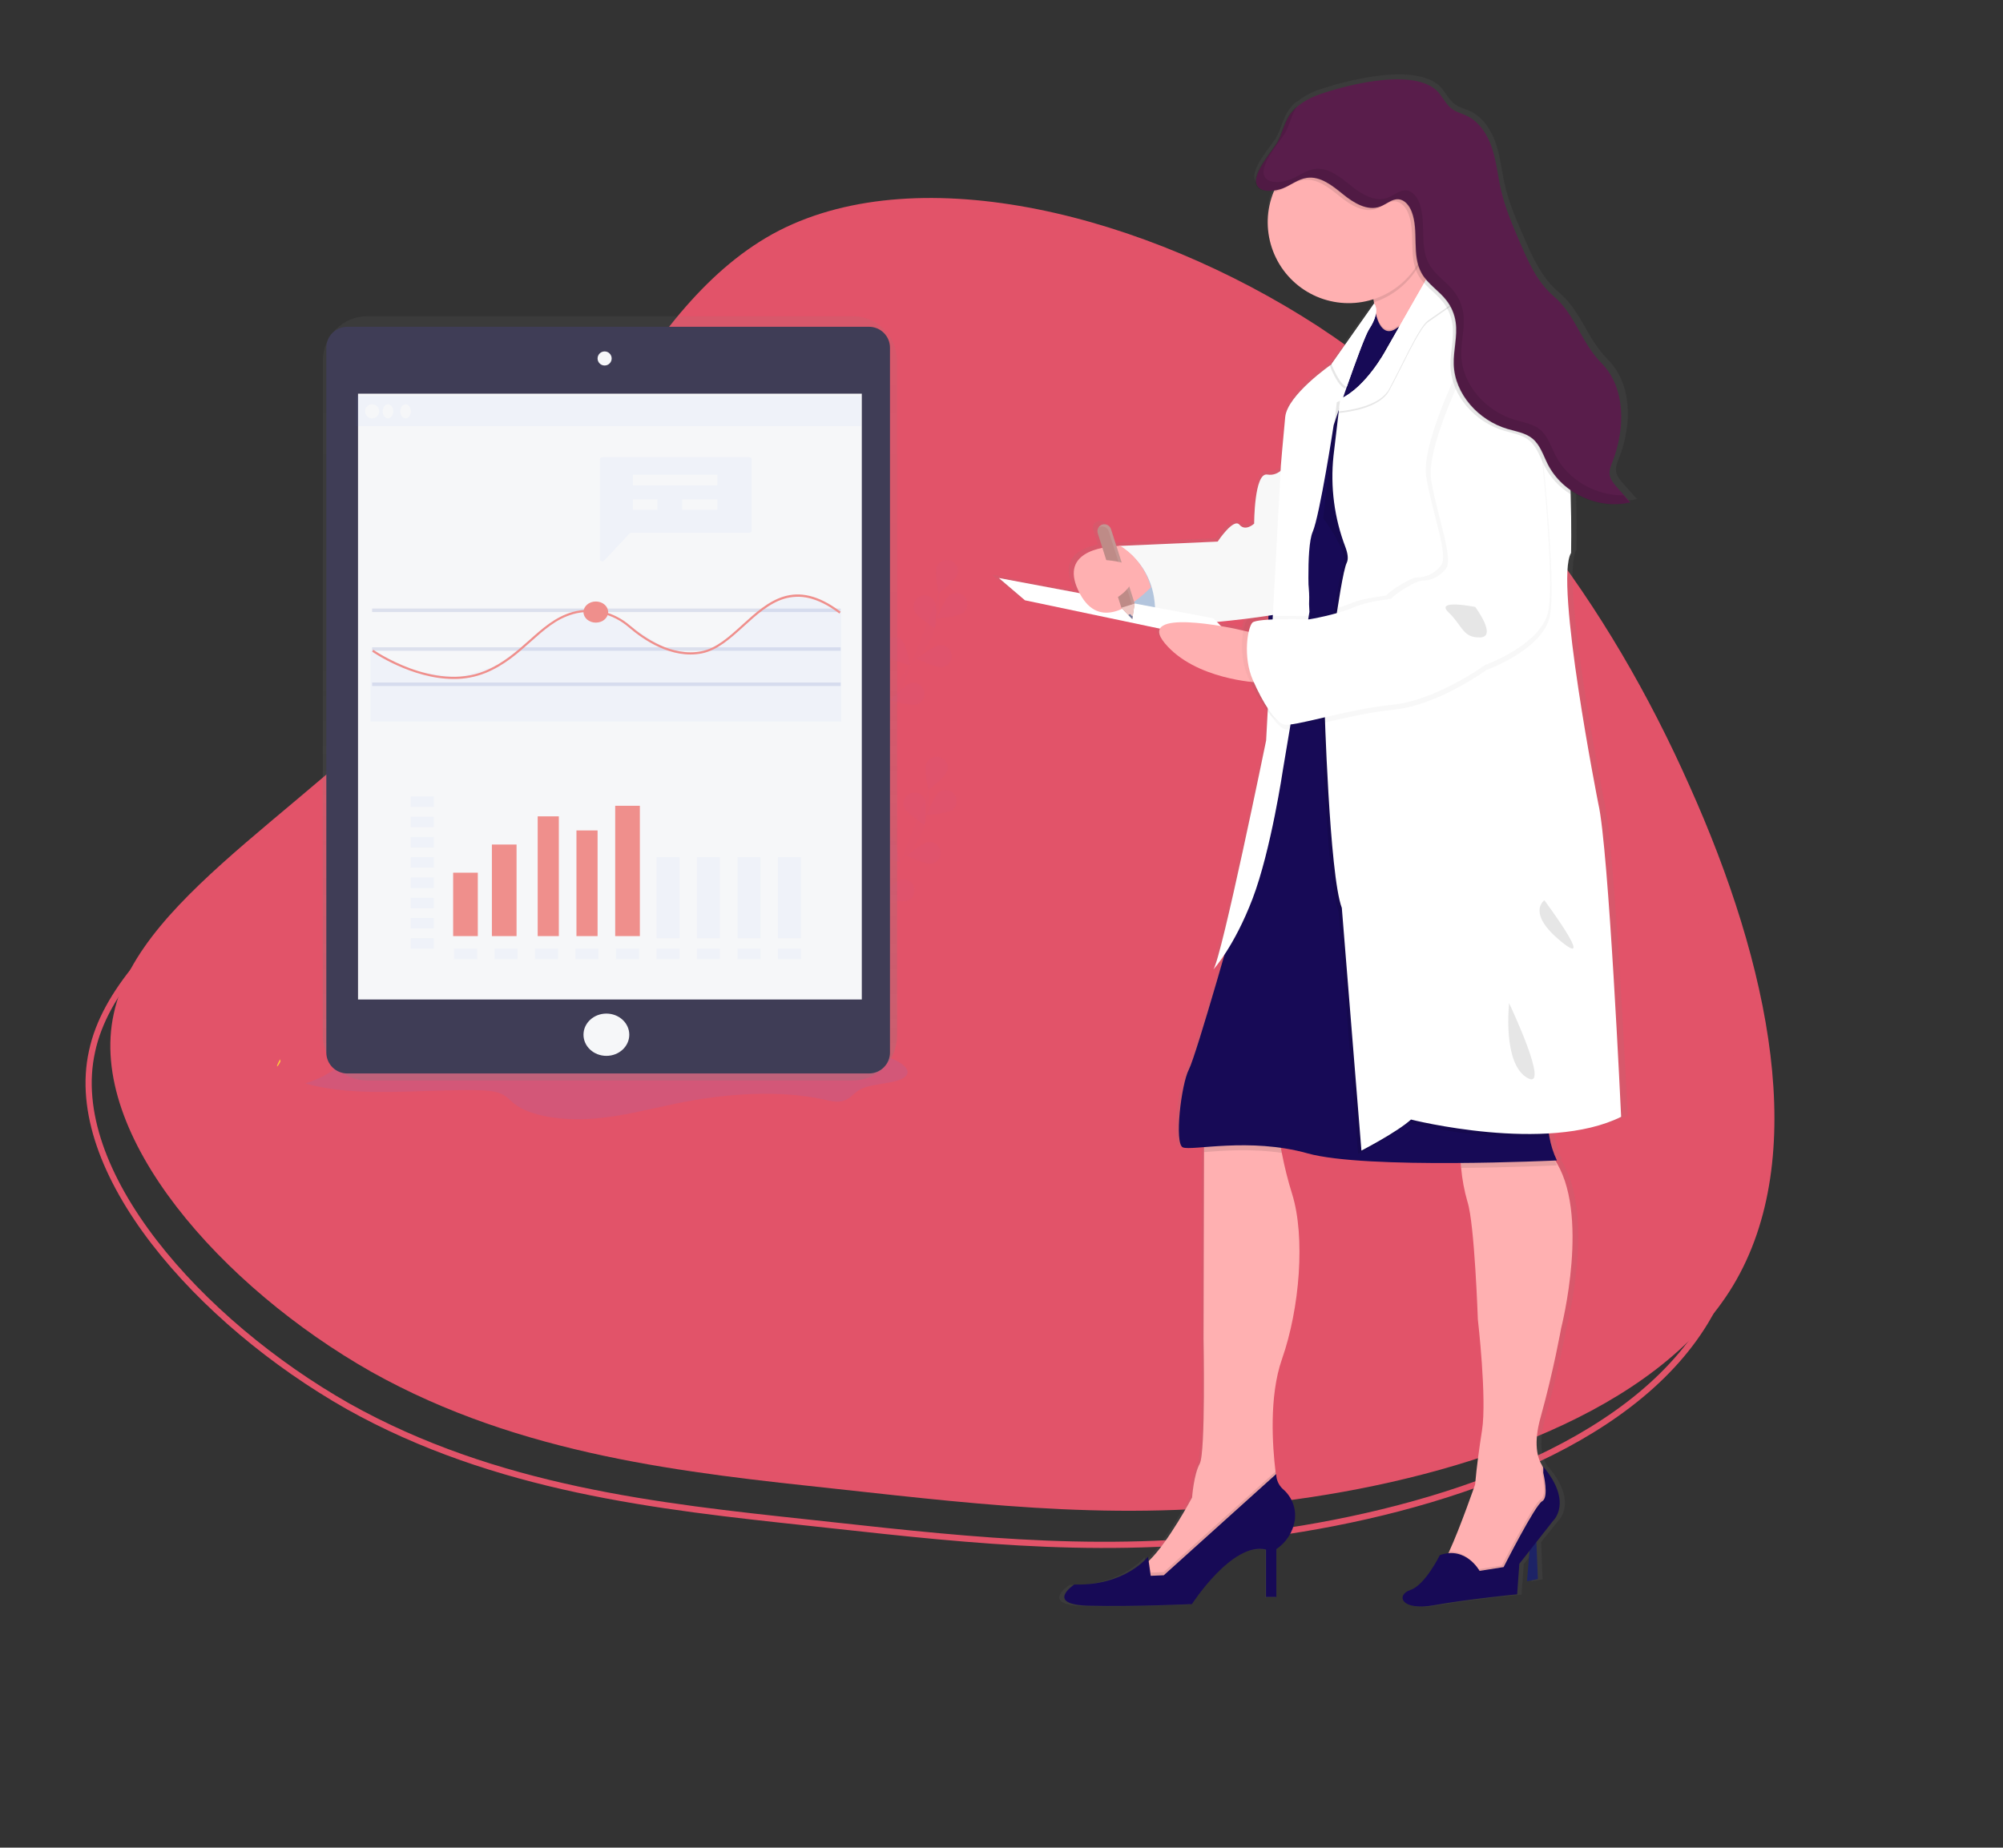 <svg width="323" height="298" viewBox="0 0 323 298" fill="none" xmlns="http://www.w3.org/2000/svg">
<rect x="0" y="0" width="323" height="298" fill="#333333" stroke="none"/>
<path d="M209.008 241.823C182.259 245.603 159.641 242.846 135.029 240.162C110.575 237.534 84.02 234.782 59.889 221.267C35.808 207.613 13.992 183.139 18.35 163.481C22.55 143.766 52.873 129.006 72.846 105.195C92.928 81.581 102.818 48.972 125.639 37.184C148.618 25.452 184.686 34.598 212.416 52.545C240.096 70.632 259.546 97.716 272.418 126.689C285.449 155.718 291.902 186.635 279.481 207.335C267.11 227.896 235.915 238.099 209.008 241.823Z" fill="#E25369"/>
<path d="M204.939 247.328L204.938 247.328C179.32 250.948 157.501 248.558 134.004 245.984C133.033 245.878 132.06 245.771 131.083 245.665L131.082 245.665L130.449 245.597C106.157 242.987 79.955 240.172 56.135 226.832C44.144 220.032 32.724 210.542 24.851 200.32C16.966 190.083 12.707 179.203 14.839 169.589L14.839 169.585C15.866 164.764 18.497 160.217 22.213 155.724C25.931 151.229 30.712 146.815 36.009 142.253C38.172 140.391 40.42 138.504 42.714 136.58C51.637 129.092 61.256 121.021 69.228 111.519C76.89 102.508 83.081 92.182 89.043 82.237C90.918 79.109 92.771 76.019 94.639 73.019C102.473 60.444 110.59 49.454 121.867 43.629C133.22 37.833 147.854 37.174 163.148 40.225C178.435 43.275 194.325 50.021 208.143 58.964C235.721 76.984 255.116 103.981 267.961 132.892L267.962 132.893C274.465 147.38 279.316 162.316 280.997 176.196C282.679 190.077 281.185 202.857 275.052 213.078C268.941 223.234 258.155 230.87 245.494 236.435C232.84 241.998 218.362 245.47 204.939 247.328Z" stroke="#E25369"/>
<path opacity="0.1" d="M220.517 76.444H208.01V88.951H220.517V76.444Z" fill="#6C63FF"/>
<path opacity="0.1" d="M220.517 107.294H208.01V119.801H220.517V107.294Z" fill="#6C63FF"/>
<path opacity="0.1" d="M220.517 138.14H208.01V150.648H220.517V138.14Z" fill="#6C63FF"/>
<path opacity="0.1" d="M220.517 168.991H208.01V181.498H220.517V168.991Z" fill="#6C63FF"/>
<path d="M258.704 129.27C258.704 129.27 251.443 93.147 254.222 88.652C254.222 88.652 254.323 84.475 254.156 79.149C254.156 78.947 254.156 78.744 254.156 78.537C254.645 78.864 255.155 79.157 255.682 79.417C258.243 80.733 261.183 81.112 263.994 80.49L261.795 78.041C261.268 77.456 260.718 76.822 260.604 76.048C260.489 75.274 260.806 74.584 261.079 73.894C263.167 68.616 263.277 61.98 259.253 57.952C255.854 54.565 255.027 50.194 251.337 47.102C248.642 44.837 247.16 41.517 245.761 38.307C244.578 35.593 243.386 32.858 242.709 29.982C242.181 27.734 241.97 25.408 241.245 23.213C240.519 21.019 239.16 18.886 237.036 17.905C236.279 17.558 235.439 17.36 234.749 16.898C233.843 16.287 233.298 15.293 232.642 14.422C229.313 10.025 218.165 12.615 212.888 14.4C211.453 14.85 210.124 15.586 208.982 16.564L209.031 16.485C209.07 16.419 209.119 16.353 209.163 16.287C208.585 16.754 208.086 17.311 207.685 17.936C206.915 19.154 206.594 20.575 205.952 21.894C205.178 23.455 200.873 27.814 202.724 29.568C202.854 29.686 203.003 29.781 203.164 29.85C203.859 30.139 204.624 30.216 205.363 30.07L205.284 30.259C204.652 31.807 204.327 33.464 204.33 35.136C204.33 42.361 210.289 48.219 217.646 48.219C219.029 48.221 220.404 48.008 221.723 47.59C221.754 47.758 221.78 47.925 221.811 48.092C221.811 48.158 221.833 48.224 221.842 48.29L221.608 48.615C221.597 48.595 221.584 48.576 221.569 48.558L214.664 58.207C213.609 58.95 207.531 63.348 207.188 66.646C206.828 70.257 206.467 74.483 206.467 74.483L206.419 75.389C206.117 75.641 205.764 75.825 205.384 75.927C205.005 76.029 204.607 76.048 204.22 75.982C202.065 75.631 202.065 83.898 202.065 83.898C202.065 83.898 200.631 85.218 199.646 84.074C198.661 82.931 196.057 86.805 196.057 86.805L179.742 87.509L179.368 87.531L178.488 84.809C178.394 84.522 178.189 84.283 177.92 84.146C177.651 84.008 177.338 83.983 177.05 84.074C176.982 84.097 176.916 84.125 176.852 84.158L176.791 84.193L176.676 84.272L176.619 84.325C176.588 84.354 176.558 84.385 176.531 84.417L176.478 84.479L176.452 84.505C176.351 84.646 176.283 84.808 176.256 84.979C176.228 85.15 176.241 85.325 176.294 85.49L177.05 87.826C173.901 88.459 170.682 90.244 173.308 95.161L160 92.703L164.305 96.318L186.532 100.905C186.237 101.432 186.431 102.198 187.35 103.275C191.308 107.923 198.52 109.186 201.423 109.511C202.189 111.226 203.147 112.849 204.277 114.349L204.026 118.979C204.026 118.979 196.677 154.276 195.332 156.066C196.011 155.296 196.633 154.477 197.192 153.616C195.059 160.868 192.077 170.794 191.295 172.281C190.037 174.655 188.871 184.264 190.305 184.88C190.745 185.069 192.003 184.977 193.797 184.841V185.637L193.718 215.801C193.718 215.801 194.078 234.302 193.089 236.066C192.099 237.829 191.836 241.528 191.836 241.528C191.836 241.528 187.878 248.824 184.742 251.757C184.721 251.78 184.697 251.801 184.672 251.819L184.575 251.133C184.575 251.133 180.806 255.891 172.468 255.623C172.468 255.623 167.45 258.886 174.891 259.062C182.332 259.238 191.836 258.798 191.836 258.798C191.836 258.798 198.472 248.683 204.031 250.002V257.668H205.732V249.879C206.522 249.36 207.197 248.685 207.718 247.897C208.239 247.108 208.594 246.222 208.763 245.292C208.908 244.334 208.801 243.354 208.453 242.449C208.104 241.545 207.526 240.747 206.775 240.134C206.437 239.829 206.167 239.457 205.98 239.042C205.793 238.628 205.694 238.179 205.688 237.724L205.627 237.777C205.627 237.623 205.587 237.464 205.57 237.302C205.082 233.344 204.47 225.177 206.63 219.134C209.589 210.849 210.486 199.309 208.332 192.44C207.636 190.244 207.065 188.011 206.621 185.751C206.568 185.465 206.52 185.192 206.476 184.937C207.949 185.137 209.407 185.43 210.843 185.817C215.834 187.193 226.754 187.448 236.077 187.374C236.099 187.629 236.126 187.897 236.156 188.165C236.323 190.03 236.67 191.874 237.194 193.671C238.364 197.19 238.9 212.7 238.9 212.7C238.9 212.7 240.409 225.454 239.587 230.643C239.147 233.528 238.707 236.426 238.456 239.338V239.395C238.456 239.395 235.985 246.431 234.177 250.253C234.133 250.35 234.085 250.447 234.041 250.539C233.559 250.583 233.085 250.688 232.629 250.851C232.629 250.851 230.206 255.689 227.792 256.489C225.377 257.29 226.178 259.924 231.644 258.956C237.111 257.989 245.365 257.197 245.365 257.197L245.721 252.263L247.401 250.161L246.962 255.082L248.752 254.73L248.514 248.745L251.263 245.306C251.263 245.306 254.583 242.35 249.649 236.536V236.664C249.596 236.58 249.547 236.492 249.49 236.409V236.382C248.672 235.116 248.021 232.754 249.213 228.563C251.368 220.99 252.622 214.117 252.622 214.117C252.622 214.117 257.433 195.703 251.65 186.991H251.905C251.312 185.765 250.893 184.463 250.66 183.121C250.631 182.963 250.604 182.8 250.581 182.633C254.86 182.387 259.06 181.613 262.486 179.941C262.473 179.924 260.41 136.228 258.704 129.27ZM204.378 98.794V98.882L203.498 98.926L204.378 98.794ZM201.361 99.212C201.216 99.243 201.081 99.308 200.965 99.401C200.587 99.936 200.35 100.557 200.275 101.208L198.903 100.9C198.903 100.9 197.94 100.694 196.554 100.46L195.899 99.801C197.702 99.651 199.576 99.431 201.361 99.212Z" fill="url(#paint0_linear)"/>
<path d="M246.759 248.806L246.236 255.038L247.991 254.686L247.727 247.927L246.759 248.806Z" fill="#1D2366"/>
<path d="M206.726 219.218C204.611 225.243 205.209 233.374 205.684 237.324C205.86 238.784 206.023 239.672 206.023 239.672C206.023 239.672 202.861 246.876 202.597 247.148C202.333 247.421 193.291 252.94 193.291 252.94L186.971 256.63C186.971 256.63 180.559 253.82 183.633 252.852C184.262 252.6 184.827 252.214 185.291 251.722C188.37 248.797 192.235 241.528 192.235 241.528C192.235 241.528 192.499 237.838 193.467 236.083C194.434 234.329 194.083 215.889 194.083 215.889L194.157 185.83V181.912L206.185 182C206.261 183.33 206.435 184.653 206.704 185.958C207.136 188.21 207.695 190.436 208.38 192.625C210.499 199.481 209.62 210.963 206.726 219.218Z" fill="#FFB0B1"/>
<path opacity="0.1" d="M206.023 239.672C206.023 239.672 202.861 246.876 202.597 247.148C202.333 247.421 193.291 252.94 193.291 252.94L186.971 256.63C186.971 256.63 180.559 253.82 183.633 252.852C184.262 252.6 184.827 252.215 185.291 251.722L185.564 253.644L187.671 253.556L205.701 237.333C205.86 238.784 206.023 239.672 206.023 239.672Z" fill="black"/>
<path d="M205.802 237.742L187.67 254.075L185.564 254.163L185.124 251.084C185.124 251.084 181.439 255.825 173.25 255.561C173.25 255.561 168.333 258.811 175.62 258.987C182.907 259.163 192.213 258.723 192.213 258.723C192.213 258.723 198.713 248.608 204.153 249.928V257.567H205.824V249.857C206.601 249.334 207.264 248.66 207.774 247.874C208.283 247.088 208.628 246.207 208.788 245.284C208.933 244.333 208.831 243.361 208.491 242.462C208.151 241.562 207.586 240.765 206.849 240.147C206.52 239.839 206.257 239.466 206.077 239.052C205.897 238.639 205.804 238.193 205.802 237.742Z" fill="#170A56"/>
<path d="M248.431 228.611C247.261 232.789 247.899 235.142 248.699 236.404V236.431C249.726 237.989 250.439 239.732 250.801 241.563L250.871 241.959L242.621 253.986L238.144 255.746C238.144 255.746 230.945 253.287 232.26 252.584C232.59 252.412 233.104 251.497 233.694 250.235C235.453 246.431 237.88 239.412 237.88 239.412V239.355C238.135 236.457 238.54 233.568 238.989 230.691C239.793 225.515 238.316 212.81 238.316 212.81C238.316 212.81 237.788 197.361 236.645 193.847C236.128 192.06 235.785 190.228 235.62 188.376C235.382 186.177 235.33 184.365 235.33 184.365C235.33 184.365 240.071 177.769 248.761 184.893C249.455 185.461 250.067 186.125 250.577 186.863C256.58 195.404 251.747 214.217 251.747 214.217C251.747 214.217 250.537 221.06 248.431 228.611Z" fill="#FFB0B1"/>
<path opacity="0.1" d="M250.884 241.959L242.633 253.987L238.156 255.746C238.156 255.746 230.957 253.288 232.272 252.584C232.602 252.413 233.117 251.498 233.706 250.236C236.754 250.209 238.332 253.112 238.332 253.112L242.194 252.496C242.194 252.496 247.286 242.487 248.43 241.876C249.573 241.264 248.606 237.306 248.606 237.306V236.299C248.636 236.334 248.663 236.374 248.698 236.409V236.436C249.725 237.994 250.438 239.737 250.8 241.568L250.884 241.959Z" fill="black"/>
<path d="M238.597 253.371C238.597 253.371 236.398 249.334 232.185 250.825C232.185 250.825 229.814 255.662 227.444 256.445C225.074 257.228 225.865 259.867 231.222 258.904C236.578 257.94 244.653 257.144 244.653 257.144L245.004 252.223L250.449 245.288C250.449 245.288 253.694 242.346 248.866 236.554V237.561C248.866 237.561 249.833 241.519 248.69 242.13C247.546 242.742 242.471 252.755 242.471 252.755L238.597 253.371Z" fill="#170A56"/>
<path opacity="0.1" d="M206.198 181.991C206.274 183.321 206.448 184.644 206.717 185.949C201.765 185.223 197.17 185.584 194.157 185.821V181.903L206.198 181.991Z" fill="black"/>
<path opacity="0.1" d="M251.064 187.959C251.064 187.959 244.028 188.302 235.637 188.372C235.399 186.173 235.347 184.361 235.347 184.361C235.347 184.361 240.087 177.765 248.777 184.889C249.472 185.457 250.084 186.12 250.594 186.859C250.73 187.234 250.887 187.601 251.064 187.959Z" fill="black"/>
<path d="M251.064 187.167C251.064 187.167 220.244 188.658 210.851 186.024C201.457 183.389 192.147 185.672 190.744 185.06C189.341 184.449 190.48 174.875 191.712 172.505C192.943 170.134 199.698 146.162 199.698 146.162L206.198 112.273L213.045 110.386L213.529 110.25L225.46 106.96L234.203 104.546C234.203 104.546 251.587 172.417 250.096 177.422C249.555 179.338 249.468 181.354 249.841 183.31C250.069 184.646 250.481 185.944 251.064 187.167Z" fill="#170A56"/>
<path d="M183.541 89.097C183.541 89.097 177.384 95.693 182.046 99.37C186.707 103.046 189.773 99.722 189.773 99.722L183.541 89.097Z" fill="#C7DAF5"/>
<path opacity="0.1" d="M183.541 89.097C183.541 89.097 177.384 95.693 182.046 99.37C186.707 103.046 189.773 99.722 189.773 99.722L183.541 89.097Z" fill="black"/>
<path d="M233.284 45.725C233.284 45.725 232.563 46.412 231.477 47.423C229.929 48.87 227.637 50.985 225.606 52.758C222.791 55.207 220.469 57.006 221.3 55.471C222.131 53.936 221.973 51.262 221.56 48.76C221.529 48.593 221.503 48.426 221.472 48.263C221.129 46.425 220.676 44.61 220.113 42.827C220.113 42.827 224.66 36.952 227.176 34.634C228.112 33.755 228.768 33.394 228.807 34.005C228.851 34.828 229.467 36.644 230.232 38.57C230.254 38.632 230.276 38.689 230.302 38.751C230.813 40.07 231.389 41.425 231.894 42.594C232.668 44.389 233.284 45.725 233.284 45.725Z" fill="#FFB0B1"/>
<path opacity="0.1" d="M230.302 38.75C229.875 41.049 228.838 43.19 227.3 44.951C225.762 46.712 223.78 48.027 221.56 48.76C221.21 46.752 220.727 44.77 220.113 42.827C220.113 42.827 228.675 31.767 228.807 34.005C228.838 34.854 229.506 36.736 230.302 38.75Z" fill="black"/>
<path opacity="0.1" d="M220.707 51.715L221.815 50.154C221.815 50.154 222.55 54.631 225.25 52.656C227.95 50.681 228.082 67.516 228.082 67.516L225.184 110.847L204.242 109.594L204.835 88.656L207.206 78.102L213.068 62.758L216.555 57.687L220.707 51.715Z" fill="black"/>
<path d="M228.081 67.785L225.442 106.965L225.165 111.116L213.489 110.417L213.049 110.391L204.254 109.863L204.848 88.921L207.218 78.366L213.08 63.022L216.568 57.951L220.719 51.957L221.827 50.401C221.827 50.401 222.562 54.877 225.262 52.903L225.319 52.863C227.958 51.192 228.081 67.785 228.081 67.785Z" fill="#170A56"/>
<path d="M207.514 74.698C207.514 74.698 206.463 76.897 204.352 76.541C202.241 76.184 202.245 84.457 202.245 84.457C202.245 84.457 200.842 85.776 199.875 84.633C198.907 83.489 196.357 87.355 196.357 87.355L180.375 88.058C180.375 88.058 187.486 91.308 186.092 101.142C186.092 101.142 210.236 99.647 211.028 97.364C211.819 95.082 207.514 74.698 207.514 74.698Z" fill="white"/>
<path opacity="0.03" d="M207.514 74.698C207.514 74.698 206.463 76.897 204.352 76.541C202.241 76.184 202.245 84.457 202.245 84.457C202.245 84.457 200.842 85.776 199.875 84.633C198.907 83.489 196.357 87.355 196.357 87.355L180.375 88.058C180.375 88.058 187.486 91.308 186.092 101.142C186.092 101.142 210.236 99.647 211.028 97.364C211.819 95.082 207.514 74.698 207.514 74.698Z" fill="black"/>
<path d="M161.068 93.226L165.281 96.823L199.962 104.11L195.661 99.721L161.068 93.226Z" fill="white"/>
<path d="M220.772 53.101C220.196 53.981 218.547 58.484 217.17 62.416C216.022 65.692 215.064 68.572 215.064 68.572C215.064 68.572 212.825 83.147 211.682 85.781C210.538 88.415 211.158 98.688 211.158 98.688L206.897 124.059C206.897 124.059 204.966 137.142 201.985 144.957C199.043 152.649 195.766 156.255 195.665 156.37C196.984 154.584 204.175 119.428 204.175 119.428L206.55 75.09C206.55 75.09 206.897 70.877 207.249 67.275C207.601 63.673 214.725 58.757 214.725 58.757L221.594 48.989C222.285 49.913 221.823 51.522 220.772 53.101Z" fill="white"/>
<path d="M202.86 110.083C202.86 110.083 192.745 109.643 187.846 103.759C182.947 97.875 199.17 101.411 199.17 101.411L203.388 102.378L202.86 110.083Z" fill="#FFB0B1"/>
<path opacity="0.1" d="M250.097 177.426C249.555 179.343 249.468 181.359 249.842 183.315C238.808 184.098 227.004 181.116 227.004 181.116C224.805 183.139 219.013 186.121 219.013 186.121L215.856 146.98C213.837 141.703 213.045 114.054 213.045 114.054C213.045 114.054 213.226 112.607 213.485 110.439C213.485 110.386 213.485 110.329 213.507 110.277C214.294 104.221 215.856 92.853 216.621 91.318C217.676 89.207 213.375 83.591 213.375 83.591L215.332 66.901L215.57 64.887C219.695 63.044 222.857 57.16 222.857 57.16L225.284 52.907C227.923 51.214 228.059 67.807 228.059 67.807L225.421 106.987L234.164 104.573C234.164 104.573 251.587 172.421 250.097 177.426Z" fill="black"/>
<path d="M261.421 180.131C249.393 186.103 227.532 180.571 227.532 180.571C225.333 182.594 219.541 185.575 219.541 185.575L216.379 146.435C214.365 141.158 213.573 113.509 213.573 113.509C213.573 113.509 216.115 92.879 217.171 90.772C217.478 90.157 217.329 89.242 216.964 88.257C215.169 83.568 214.509 78.521 215.038 73.529L215.882 66.356L216.115 64.346C220.245 62.499 223.407 56.615 223.407 56.615L225.606 52.762L229.652 45.664L231.569 42.304L231.894 42.599L234.379 44.851C234.379 44.851 235.435 45.73 237.018 47.05C240.461 49.952 246.411 55.062 249.481 58.189C252.181 60.942 253.034 71.651 253.281 79.712C253.443 85.02 253.347 89.18 253.347 89.18C250.625 93.662 257.744 129.64 257.744 129.64C259.402 136.593 261.421 180.131 261.421 180.131Z" fill="white"/>
<path opacity="0.03" d="M238.333 56.527C238.333 56.527 230.079 72.24 231.037 78.212C231.996 84.184 234.723 90.944 233.408 92.523C232.956 93.121 232.372 93.606 231.701 93.941C231.031 94.276 230.292 94.451 229.542 94.453C228.223 94.541 224.705 96.999 224.705 97.263C224.705 97.527 221.455 97.527 218.548 98.759C215.641 99.99 211.348 100.689 211.348 100.689C211.348 100.689 202.993 100.425 202.214 101.217C201.436 102.009 200.635 106.745 202.302 110.523C203.969 114.3 205.82 117.119 207.219 117.634C208.617 118.148 217.492 115.176 224.691 114.472C231.89 113.768 239.705 108.064 239.705 108.064C239.705 108.064 248.312 104.986 249.82 99.81C251.329 94.633 247.978 66.184 247.978 66.184C247.978 66.184 245.444 52.925 238.333 56.527Z" fill="black"/>
<path opacity="0.03" d="M237.277 55.208C237.277 55.208 229.022 70.925 229.99 76.893C230.957 82.861 233.675 89.625 232.356 91.208C231.906 91.807 231.323 92.293 230.653 92.628C229.983 92.963 229.244 93.138 228.495 93.138C227.175 93.226 223.657 95.685 223.657 95.949C223.657 96.213 220.407 96.213 217.5 97.439C214.593 98.666 210.301 99.37 210.301 99.37C210.301 99.37 201.945 99.106 201.171 99.898C200.397 100.689 199.588 105.43 201.259 109.204C202.93 112.977 204.777 115.8 206.176 116.315C207.574 116.829 216.449 113.856 223.648 113.157C230.847 112.458 238.662 106.745 238.662 106.745C238.662 106.745 247.264 103.667 248.755 98.495C250.246 93.323 246.913 64.865 246.913 64.865C246.913 64.865 244.388 51.61 237.277 55.208Z" fill="black"/>
<path d="M238.073 55.735C238.073 55.735 229.819 71.452 230.786 77.42C231.754 83.388 234.472 90.152 233.157 91.73C232.707 92.331 232.123 92.818 231.452 93.154C230.781 93.49 230.041 93.665 229.291 93.665C227.972 93.753 224.454 96.212 224.454 96.471C224.454 96.731 221.208 96.735 218.297 97.966C215.385 99.198 211.097 99.897 211.097 99.897C211.097 99.897 202.742 99.633 201.963 100.425C201.185 101.216 200.385 105.957 202.051 109.73C203.718 113.504 205.57 116.327 206.968 116.842C208.366 117.356 217.241 114.383 224.44 113.68C231.64 112.976 239.454 107.272 239.454 107.272C239.454 107.272 248.061 104.194 249.569 99.017C251.078 93.841 247.749 65.392 247.749 65.392C247.749 65.392 245.18 52.155 238.073 55.735Z" fill="white"/>
<path opacity="0.1" d="M237.893 97.892C237.893 97.892 231.296 96.572 233.592 98.771C235.887 100.97 235.874 102.896 238.684 102.808C241.494 102.72 237.893 97.892 237.893 97.892Z" fill="black"/>
<path opacity="0.1" d="M249.042 145.204C249.042 145.204 246.06 147.222 251.764 151.875C257.468 156.528 249.042 145.204 249.042 145.204Z" fill="black"/>
<path opacity="0.1" d="M243.35 161.796C243.35 162.06 242.295 171.471 246.244 173.824C250.193 176.177 243.35 161.796 243.35 161.796Z" fill="black"/>
<path d="M180.647 88.037C177.463 88.147 170.585 89.119 174.152 95.773C177.305 101.661 182.604 97.725 185.586 94.739C184.859 91.955 183.091 89.556 180.647 88.037Z" fill="#FFB0B1"/>
<path d="M185.625 94.686L185.757 94.549L185.625 94.686Z" fill="#FFB0B1"/>
<path opacity="0.1" d="M237.018 47.318C233.64 49.626 230.808 51.575 230.254 51.979C228.741 53.1 225.856 59.684 223.996 63.044C222.514 65.749 217.698 66.443 215.882 66.615L216.115 64.605C220.244 62.758 223.406 56.874 223.406 56.874L231.569 42.563L234.379 45.119C234.379 45.119 235.434 45.998 237.018 47.318Z" fill="black"/>
<path d="M237.018 47.053C233.64 49.362 230.808 51.31 230.254 51.719C228.741 52.837 225.856 59.42 223.996 62.78C222.514 65.485 217.698 66.179 215.882 66.351L216.115 64.341C220.244 62.494 223.406 56.61 223.406 56.61L231.569 42.3L234.379 44.846C234.379 44.846 235.434 45.717 237.018 47.053Z" fill="white"/>
<path d="M230.517 35.849C230.519 38.489 229.719 41.067 228.222 43.241C226.454 45.812 223.823 47.665 220.806 48.462C217.789 49.259 214.587 48.949 211.78 47.586C208.972 46.224 206.746 43.901 205.506 41.038C204.265 38.175 204.091 34.963 205.016 31.983C205.942 29.003 207.905 26.453 210.549 24.797C213.193 23.14 216.344 22.487 219.429 22.954C222.514 23.422 225.329 24.98 227.363 27.346C229.398 29.712 230.517 32.728 230.517 35.849Z" fill="#FFB0B1"/>
<path opacity="0.1" d="M253.281 79.716C251.495 78.617 250.04 77.055 249.072 75.195C248.338 73.743 247.85 72.068 246.596 71.039C245.466 70.115 243.958 69.891 242.55 69.478C237.924 68.11 234.045 63.888 233.9 59.068C233.83 56.799 234.538 54.534 234.217 52.287C234.034 51.015 233.528 49.811 232.748 48.791C232.36 48.302 231.935 47.845 231.477 47.423C230.861 46.842 230.215 46.279 229.652 45.664C229.297 45.282 228.987 44.862 228.728 44.41C228.519 44.041 228.349 43.65 228.222 43.245C227.343 40.553 228.143 37.361 227.176 34.639L227.123 34.489C226.758 33.522 226.015 32.554 224.981 32.479C223.948 32.404 223.064 33.262 222.079 33.645C220.016 34.445 217.791 33.082 216.071 31.692C214.352 30.302 212.412 28.715 210.227 29.023C208.78 29.229 207.636 30.214 206.304 30.724C206.003 30.841 205.693 30.931 205.376 30.993C206.504 28.18 208.576 25.849 211.236 24.398C213.896 22.947 216.978 22.468 219.953 23.043C222.928 23.618 225.61 25.211 227.538 27.549C229.466 29.886 230.52 32.822 230.518 35.852C230.52 36.767 230.424 37.68 230.232 38.575C230.254 38.636 230.276 38.693 230.303 38.755C230.813 40.074 231.389 41.429 231.895 42.599L234.379 44.85C234.379 44.85 235.435 45.73 237.018 47.049C240.461 49.952 246.412 55.062 249.481 58.189C252.181 60.95 253.026 71.655 253.281 79.716Z" fill="black"/>
<path d="M206.151 22.69C206.779 21.41 207.092 19.977 207.844 18.763C208.948 17.004 210.874 15.878 212.853 15.197C218.02 13.415 228.94 10.829 232.203 15.197C232.845 16.076 233.377 17.052 234.266 17.659C234.943 18.121 235.761 18.319 236.504 18.666C238.584 19.643 239.912 21.771 240.62 23.944C241.328 26.116 241.54 28.447 242.058 30.685C242.723 33.557 243.888 36.279 245.049 38.984C246.417 42.177 247.868 45.488 250.507 47.744C254.108 50.823 254.904 55.181 258.247 58.559C262.205 62.569 262.077 69.188 260.037 74.443C259.768 75.134 259.465 75.855 259.57 76.589C259.676 77.324 260.221 77.992 260.736 78.577L262.899 81.018C257.78 82.254 251.989 79.58 249.605 74.888C248.871 73.436 248.382 71.765 247.125 70.732C245.999 69.808 244.486 69.588 243.083 69.175C238.457 67.803 234.578 63.576 234.433 58.757C234.362 56.492 235.07 54.227 234.749 51.984C234.571 50.703 234.063 49.491 233.276 48.466C232.067 46.887 230.242 45.827 229.257 44.068C227.59 41.126 228.856 37.304 227.656 34.147C227.286 33.179 226.547 32.212 225.514 32.137C224.481 32.062 223.597 32.919 222.607 33.302C220.549 34.102 218.324 32.744 216.604 31.349C214.885 29.955 212.945 28.372 210.755 28.684C209.308 28.887 208.169 29.872 206.837 30.386C205.852 30.765 203.855 31.103 202.993 30.272C201.172 28.596 205.39 24.256 206.151 22.69Z" fill="#591D4B"/>
<path opacity="0.1" d="M250.826 73.436C250.087 71.985 249.604 70.314 248.346 69.284C247.22 68.361 245.707 68.137 244.3 67.723C239.678 66.356 235.799 62.129 235.65 57.309C235.579 55.044 236.287 52.775 235.971 50.532C235.786 49.26 235.279 48.056 234.497 47.036C233.284 45.457 231.458 44.398 230.478 42.638C228.811 39.701 230.078 35.879 228.873 32.717C228.508 31.754 227.764 30.786 226.735 30.707C225.706 30.628 224.813 31.494 223.828 31.877C221.77 32.677 219.54 31.314 217.825 29.924C216.11 28.535 214.162 26.947 211.976 27.255C210.529 27.462 209.386 28.447 208.058 28.957C207.073 29.335 205.072 29.678 204.21 28.847C202.398 27.088 206.615 22.756 207.372 21.199C208.001 19.915 208.313 18.486 209.069 17.272C209.109 17.206 209.153 17.14 209.197 17.074C208.631 17.543 208.143 18.098 207.75 18.719C206.998 19.933 206.686 21.358 206.057 22.646C205.296 24.203 201.079 28.548 202.895 30.294C203.774 31.129 205.753 30.786 206.739 30.408C208.058 29.894 209.21 28.909 210.657 28.706C212.856 28.394 214.791 29.982 216.506 31.371C218.221 32.761 220.464 34.124 222.513 33.324C223.498 32.941 224.36 32.079 225.416 32.158C226.471 32.238 227.175 33.201 227.558 34.168C228.758 37.326 227.492 41.148 229.158 44.09C230.143 45.818 231.969 46.9 233.178 48.487C233.965 49.513 234.473 50.725 234.651 52.006C234.972 54.248 234.264 56.513 234.335 58.778C234.48 63.616 238.359 67.824 242.985 69.197C244.379 69.61 245.901 69.83 247.027 70.753C248.289 71.787 248.786 73.458 249.507 74.909C251.89 79.602 257.682 82.275 262.801 81.04L261.781 79.888C257.344 79.954 252.854 77.429 250.826 73.436Z" fill="black"/>
<path opacity="0.1" d="M220.508 53.365C219.932 54.244 218.283 58.748 216.906 62.679C215.618 62.178 214.448 58.981 214.448 58.981L221.317 49.209C222.021 50.176 221.559 51.781 220.508 53.365Z" fill="black"/>
<path d="M220.773 53.1C220.196 53.98 218.547 58.483 217.171 62.415C215.882 61.918 214.712 58.716 214.712 58.716L221.582 48.949C222.285 49.912 221.824 51.522 220.773 53.1Z" fill="white"/>
<path d="M180.831 98.028L177.023 86.018C176.978 85.877 176.961 85.729 176.973 85.582C176.985 85.435 177.027 85.292 177.095 85.161C177.162 85.029 177.255 84.913 177.368 84.818C177.481 84.723 177.612 84.651 177.753 84.606C178.036 84.518 178.343 84.545 178.607 84.682C178.87 84.819 179.069 85.054 179.16 85.337L182.969 97.334L182.59 99.845L180.831 98.028Z" fill="#BE8B87"/>
<path opacity="0.1" d="M177.384 84.962C177.668 84.873 177.977 84.899 178.241 85.036C178.506 85.173 178.705 85.409 178.796 85.692L182.605 97.689L182.319 99.572L182.596 99.862L182.974 97.351L179.144 85.354C179.053 85.071 178.854 84.836 178.59 84.699C178.327 84.562 178.02 84.535 177.736 84.624C177.498 84.701 177.292 84.856 177.151 85.064C177.226 85.023 177.304 84.99 177.384 84.962Z" fill="white"/>
<path d="M180.831 98.028L182.968 97.351L182.656 99.409L182.59 99.862L181.966 99.211L180.831 98.028Z" fill="#EFC8C4"/>
<path d="M181.966 99.211C182.003 99.164 182.05 99.126 182.103 99.097C182.134 99.078 182.169 99.067 182.206 99.067C182.243 99.067 182.278 99.078 182.309 99.097C182.339 99.133 182.364 99.173 182.384 99.216C182.413 99.264 182.453 99.306 182.5 99.337C182.547 99.368 182.601 99.388 182.657 99.396L182.591 99.836L181.966 99.211Z" fill="#727A9C"/>
<path d="M177.001 90.284C177.001 90.284 184.64 90.24 182.842 93.49C181.043 96.74 178.233 97.131 178.233 97.131L177.001 90.284Z" fill="#FFB0B1"/>
<g opacity="0.1">
<path opacity="0.1" d="M140.449 151.328C140.449 151.328 141.046 142.948 145.76 138.378C147.75 136.474 149.069 133.976 149.518 131.258C149.721 129.966 149.806 128.658 149.772 127.351" fill="#6C63FF"/>
<path opacity="0.1" d="M152.725 124.454C152.379 125.38 149.703 127.437 149.703 127.437C149.703 127.437 149.027 124.128 149.377 123.203C149.543 122.758 149.878 122.398 150.309 122.202C150.741 122.005 151.232 121.988 151.676 122.154C152.12 122.32 152.48 122.655 152.677 123.087C152.873 123.518 152.891 124.01 152.725 124.454Z" fill="#6C63FF"/>
<path opacity="0.1" d="M153.58 130.615C152.786 131.203 149.423 131.475 149.423 131.475C149.423 131.475 150.656 128.331 151.449 127.742C151.831 127.474 152.301 127.366 152.761 127.44C153.221 127.515 153.634 127.766 153.911 128.14C154.189 128.514 154.31 128.982 154.248 129.444C154.186 129.906 153.946 130.326 153.58 130.613V130.615Z" fill="#6C63FF"/>
<path opacity="0.1" d="M150.188 139.326C149.206 139.435 146.165 137.975 146.165 137.975C146.165 137.975 148.816 135.884 149.797 135.779C150.253 135.754 150.701 135.905 151.049 136.2C151.398 136.495 151.62 136.913 151.67 137.367C151.72 137.821 151.594 138.278 151.319 138.642C151.043 139.006 150.639 139.251 150.188 139.326Z" fill="#6C63FF"/>
<path opacity="0.1" d="M146.137 145.34C145.188 145.612 141.943 144.683 141.943 144.683C141.943 144.683 144.202 142.174 145.151 141.902C145.379 141.83 145.619 141.804 145.857 141.826C146.095 141.848 146.326 141.917 146.537 142.03C146.748 142.143 146.934 142.297 147.084 142.483C147.234 142.669 147.346 142.884 147.412 143.114C147.478 143.344 147.497 143.584 147.468 143.822C147.439 144.059 147.363 144.289 147.245 144.496C147.126 144.704 146.966 144.885 146.776 145.03C146.586 145.175 146.369 145.28 146.137 145.34Z" fill="#6C63FF"/>
<path opacity="0.1" d="M145.84 130.34C146.262 131.232 149.102 133.054 149.102 133.054C149.102 133.054 149.493 129.701 149.07 128.808C148.858 128.393 148.494 128.077 148.053 127.927C147.613 127.777 147.131 127.804 146.711 128.004C146.29 128.203 145.964 128.559 145.802 128.995C145.639 129.431 145.653 129.914 145.84 130.34Z" fill="#6C63FF"/>
<path opacity="0.1" d="M141.192 137.432C141.868 138.157 145.117 139.047 145.117 139.047C145.117 139.047 144.488 135.729 143.818 135.003C143.495 134.657 143.049 134.452 142.576 134.435C142.103 134.417 141.643 134.587 141.295 134.909C140.948 135.23 140.742 135.676 140.723 136.149C140.703 136.622 140.872 137.084 141.192 137.432Z" fill="#6C63FF"/>
<path opacity="0.1" d="M137.621 144.946C138.158 145.774 141.217 147.201 141.217 147.201C141.217 147.201 141.157 143.823 140.618 142.997C140.353 142.614 139.95 142.349 139.493 142.259C139.037 142.169 138.563 142.26 138.173 142.514C137.783 142.768 137.507 143.164 137.404 143.618C137.301 144.072 137.379 144.549 137.621 144.946Z" fill="#6C63FF"/>
<path opacity="0.1" d="M152.725 124.454C152.379 125.38 149.703 127.437 149.703 127.437C149.703 127.437 149.027 124.128 149.377 123.203C149.543 122.758 149.878 122.398 150.309 122.202C150.741 122.005 151.232 121.988 151.676 122.154C152.12 122.32 152.48 122.655 152.677 123.087C152.873 123.518 152.891 124.01 152.725 124.454Z" fill="#6C63FF"/>
<path opacity="0.1" d="M153.58 130.615C152.786 131.203 149.423 131.475 149.423 131.475C149.423 131.475 150.656 128.331 151.449 127.742C151.831 127.474 152.301 127.366 152.761 127.44C153.221 127.515 153.634 127.766 153.911 128.14C154.189 128.514 154.31 128.982 154.248 129.444C154.186 129.906 153.946 130.326 153.58 130.613V130.615Z" fill="#6C63FF"/>
<path opacity="0.1" d="M150.188 139.326C149.206 139.435 146.165 137.975 146.165 137.975C146.165 137.975 148.816 135.884 149.797 135.779C150.253 135.754 150.701 135.905 151.049 136.2C151.398 136.495 151.62 136.913 151.67 137.367C151.72 137.821 151.594 138.278 151.319 138.642C151.043 139.006 150.639 139.251 150.188 139.326Z" fill="#6C63FF"/>
<path opacity="0.1" d="M146.137 145.34C145.188 145.612 141.943 144.683 141.943 144.683C141.943 144.683 144.202 142.174 145.151 141.902C145.379 141.83 145.619 141.804 145.857 141.826C146.095 141.848 146.326 141.917 146.537 142.03C146.748 142.143 146.934 142.297 147.084 142.483C147.234 142.669 147.346 142.884 147.412 143.114C147.478 143.344 147.497 143.584 147.468 143.822C147.439 144.059 147.363 144.289 147.245 144.496C147.126 144.704 146.966 144.885 146.776 145.03C146.586 145.175 146.369 145.28 146.137 145.34Z" fill="#6C63FF"/>
<path opacity="0.1" d="M145.84 130.34C146.262 131.232 149.102 133.054 149.102 133.054C149.102 133.054 149.493 129.701 149.07 128.808C148.858 128.393 148.494 128.077 148.053 127.927C147.613 127.777 147.131 127.804 146.711 128.004C146.29 128.203 145.964 128.559 145.802 128.995C145.639 129.431 145.653 129.914 145.84 130.34Z" fill="#6C63FF"/>
<path opacity="0.1" d="M141.192 137.432C141.868 138.157 145.117 139.047 145.117 139.047C145.117 139.047 144.488 135.729 143.818 135.003C143.495 134.657 143.049 134.452 142.576 134.435C142.103 134.417 141.643 134.587 141.295 134.909C140.948 135.23 140.742 135.676 140.723 136.149C140.703 136.622 140.872 137.084 141.192 137.432Z" fill="#6C63FF"/>
<path opacity="0.1" d="M137.621 144.946C138.158 145.774 141.217 147.201 141.217 147.201C141.217 147.201 141.157 143.823 140.618 142.997C140.353 142.614 139.95 142.349 139.493 142.259C139.037 142.169 138.563 142.26 138.173 142.514C137.783 142.768 137.507 143.164 137.404 143.618C137.301 144.072 137.379 144.549 137.621 144.946Z" fill="#6C63FF"/>
</g>
<g opacity="0.1">
<path opacity="0.1" d="M142.103 119.608C142.103 119.608 142.701 111.228 147.414 106.659C149.404 104.755 150.722 102.256 151.173 99.539C151.377 98.247 151.462 96.939 151.426 95.632" fill="#6C63FF"/>
<path opacity="0.1" d="M154.379 92.735C154.041 93.659 151.359 95.716 151.359 95.716C151.359 95.716 150.683 92.407 151.031 91.483C151.197 91.039 151.533 90.679 151.964 90.482C152.395 90.285 152.887 90.268 153.331 90.434C153.775 90.6 154.134 90.936 154.331 91.367C154.528 91.799 154.545 92.291 154.379 92.735Z" fill="#6C63FF"/>
<path opacity="0.1" d="M155.239 98.894C154.447 99.484 151.082 99.754 151.082 99.754C151.082 99.754 152.314 96.612 153.108 96.022C153.296 95.875 153.511 95.766 153.742 95.704C153.972 95.641 154.213 95.625 154.45 95.656C154.686 95.688 154.914 95.767 155.12 95.888C155.326 96.01 155.505 96.171 155.648 96.363C155.79 96.555 155.893 96.773 155.949 97.006C156.006 97.238 156.015 97.479 155.977 97.715C155.939 97.951 155.854 98.177 155.727 98.379C155.6 98.582 155.434 98.757 155.239 98.894Z" fill="#6C63FF"/>
<path opacity="0.1" d="M151.842 107.607C150.861 107.715 147.821 106.256 147.821 106.256C147.821 106.256 150.471 104.166 151.452 104.06C151.688 104.03 151.927 104.047 152.156 104.11C152.385 104.173 152.599 104.281 152.786 104.428C152.973 104.576 153.128 104.758 153.244 104.966C153.359 105.174 153.432 105.403 153.457 105.639C153.483 105.875 153.462 106.114 153.395 106.342C153.327 106.57 153.215 106.782 153.064 106.966C152.914 107.15 152.729 107.303 152.519 107.414C152.309 107.526 152.079 107.594 151.842 107.616V107.607Z" fill="#6C63FF"/>
<path opacity="0.1" d="M147.792 113.62C146.843 113.892 143.598 112.963 143.598 112.963C143.598 112.963 145.859 110.455 146.806 110.181C147.26 110.057 147.744 110.118 148.153 110.348C148.563 110.579 148.865 110.962 148.995 111.415C149.124 111.867 149.07 112.352 148.845 112.765C148.62 113.178 148.241 113.485 147.79 113.62H147.792Z" fill="#6C63FF"/>
<path opacity="0.1" d="M147.495 98.619C147.917 99.512 150.759 101.335 150.759 101.335C150.759 101.335 151.149 97.98 150.727 97.088C150.629 96.871 150.489 96.676 150.315 96.514C150.142 96.352 149.937 96.226 149.714 96.144C149.491 96.061 149.254 96.024 149.016 96.035C148.779 96.046 148.546 96.103 148.331 96.205C148.116 96.307 147.924 96.451 147.765 96.628C147.606 96.805 147.485 97.012 147.407 97.236C147.329 97.461 147.297 97.699 147.312 97.936C147.327 98.174 147.389 98.406 147.495 98.619Z" fill="#6C63FF"/>
<path opacity="0.1" d="M142.846 105.712C143.521 106.438 146.773 107.327 146.773 107.327C146.773 107.327 146.142 104.009 145.471 103.284C145.146 102.95 144.704 102.756 144.237 102.743C143.771 102.731 143.319 102.901 142.976 103.218C142.634 103.534 142.429 103.972 142.404 104.438C142.38 104.904 142.539 105.361 142.846 105.712Z" fill="#6C63FF"/>
<path opacity="0.1" d="M139.276 113.226C139.814 114.054 142.872 115.481 142.872 115.481C142.872 115.481 142.811 112.103 142.272 111.277C142.148 111.073 141.984 110.896 141.789 110.756C141.595 110.617 141.375 110.518 141.142 110.465C140.909 110.412 140.667 110.406 140.432 110.448C140.197 110.49 139.972 110.579 139.772 110.709C139.571 110.84 139.399 111.009 139.265 111.207C139.131 111.405 139.039 111.628 138.992 111.863C138.946 112.098 138.947 112.339 138.996 112.573C139.045 112.808 139.14 113.03 139.276 113.226Z" fill="#6C63FF"/>
<path opacity="0.1" d="M154.379 92.735C154.041 93.659 151.359 95.716 151.359 95.716C151.359 95.716 150.683 92.407 151.031 91.483C151.197 91.039 151.533 90.679 151.964 90.482C152.395 90.285 152.887 90.268 153.331 90.434C153.775 90.6 154.134 90.936 154.331 91.367C154.528 91.799 154.545 92.291 154.379 92.735Z" fill="#6C63FF"/>
<path opacity="0.1" d="M155.239 98.894C154.447 99.484 151.082 99.754 151.082 99.754C151.082 99.754 152.314 96.612 153.108 96.022C153.296 95.875 153.511 95.766 153.742 95.704C153.972 95.641 154.213 95.625 154.45 95.656C154.686 95.688 154.914 95.767 155.12 95.888C155.326 96.01 155.505 96.171 155.648 96.363C155.79 96.555 155.893 96.773 155.949 97.006C156.006 97.238 156.015 97.479 155.977 97.715C155.939 97.951 155.854 98.177 155.727 98.379C155.6 98.582 155.434 98.757 155.239 98.894Z" fill="#6C63FF"/>
<path opacity="0.1" d="M151.842 107.607C150.861 107.715 147.821 106.256 147.821 106.256C147.821 106.256 150.471 104.166 151.452 104.06C151.688 104.03 151.927 104.047 152.156 104.11C152.385 104.173 152.599 104.281 152.786 104.428C152.973 104.576 153.128 104.758 153.244 104.966C153.359 105.174 153.432 105.403 153.457 105.639C153.483 105.875 153.462 106.114 153.395 106.342C153.327 106.57 153.215 106.782 153.064 106.966C152.914 107.15 152.729 107.303 152.519 107.414C152.309 107.526 152.079 107.594 151.842 107.616V107.607Z" fill="#6C63FF"/>
<path opacity="0.1" d="M147.792 113.62C146.843 113.892 143.598 112.963 143.598 112.963C143.598 112.963 145.859 110.455 146.806 110.181C147.26 110.057 147.744 110.118 148.153 110.348C148.563 110.579 148.865 110.962 148.995 111.415C149.124 111.867 149.07 112.352 148.845 112.765C148.62 113.178 148.241 113.485 147.79 113.62H147.792Z" fill="#6C63FF"/>
<path opacity="0.1" d="M147.495 98.619C147.917 99.512 150.759 101.335 150.759 101.335C150.759 101.335 151.149 97.98 150.727 97.088C150.629 96.871 150.489 96.676 150.315 96.514C150.142 96.352 149.937 96.226 149.714 96.144C149.491 96.061 149.254 96.024 149.016 96.035C148.779 96.046 148.546 96.103 148.331 96.205C148.116 96.307 147.924 96.451 147.765 96.628C147.606 96.805 147.485 97.012 147.407 97.236C147.329 97.461 147.297 97.699 147.312 97.936C147.327 98.174 147.389 98.406 147.495 98.619Z" fill="#6C63FF"/>
<path opacity="0.1" d="M142.846 105.712C143.521 106.438 146.773 107.327 146.773 107.327C146.773 107.327 146.142 104.009 145.471 103.284C145.146 102.95 144.704 102.756 144.237 102.743C143.771 102.731 143.319 102.901 142.976 103.218C142.634 103.534 142.429 103.972 142.404 104.438C142.38 104.904 142.539 105.361 142.846 105.712Z" fill="#6C63FF"/>
<path opacity="0.1" d="M139.276 113.226C139.814 114.054 142.872 115.481 142.872 115.481C142.872 115.481 142.811 112.103 142.272 111.277C142.148 111.073 141.984 110.896 141.789 110.756C141.595 110.617 141.375 110.518 141.142 110.465C140.909 110.412 140.667 110.406 140.432 110.448C140.197 110.49 139.972 110.579 139.772 110.709C139.571 110.84 139.399 111.009 139.265 111.207C139.131 111.405 139.039 111.628 138.992 111.863C138.946 112.098 138.947 112.339 138.996 112.573C139.045 112.808 139.14 113.03 139.276 113.226Z" fill="#6C63FF"/>
</g>
<path opacity="0.1" d="M49.213 174.742C57.486 177.118 67.583 175.671 76.97 175.84C78.255 175.863 79.615 175.932 80.647 176.345C81.679 176.757 82.185 177.422 82.892 177.991C85.523 180.111 90.914 180.793 95.624 180.433C100.335 180.073 104.657 178.882 109.104 177.976C116.789 176.409 125.576 175.695 133.156 177.404C133.852 177.56 134.585 177.741 135.331 177.678C136.992 177.539 137.487 176.402 138.65 175.752C140.749 174.573 145.305 174.898 146.227 173.353C146.768 172.447 145.525 171.517 144.171 170.899C138.991 168.534 131.579 168.143 124.797 168.508C118.015 168.874 111.35 169.879 104.537 169.884C96.045 169.884 87.839 168.34 79.43 167.705C73.605 167.268 67.248 167.321 61.786 168.615C55.865 170.01 54.56 173.147 49.213 174.742Z" fill="#4A7EFA"/>
<path d="M137.475 51H59.232C58.29 50.998 57.358 51.183 56.488 51.544C55.618 51.904 54.827 52.433 54.161 53.101C53.494 53.768 52.965 54.561 52.604 55.434C52.242 56.307 52.056 57.243 52.054 58.188V167.092C52.058 169.001 52.817 170.83 54.163 172.177C55.508 173.524 57.332 174.279 59.232 174.275H137.475C138.417 174.277 139.349 174.092 140.219 173.732C141.089 173.371 141.88 172.842 142.546 172.175C143.213 171.507 143.742 170.714 144.103 169.841C144.465 168.968 144.651 168.033 144.653 167.087V58.188C144.651 57.243 144.465 56.307 144.103 55.434C143.742 54.561 143.213 53.768 142.546 53.101C141.88 52.433 141.089 51.904 140.219 51.544C139.349 51.183 138.417 50.998 137.475 51Z" fill="url(#paint1_linear)"/>
<path d="M140.129 52.704H56.009C54.138 52.704 52.622 54.215 52.622 56.08V169.763C52.622 171.627 54.138 173.139 56.009 173.139H140.129C141.999 173.139 143.516 171.627 143.516 169.763V56.08C143.516 54.215 141.999 52.704 140.129 52.704Z" fill="#3F3D56"/>
<path d="M138.972 63.498H57.735V161.209H138.972V63.498Z" fill="#F6F7F9"/>
<path d="M97.501 58.953C98.128 58.953 98.637 58.445 98.637 57.817C98.637 57.19 98.128 56.681 97.501 56.681C96.873 56.681 96.365 57.19 96.365 57.817C96.365 58.445 96.873 58.953 97.501 58.953Z" fill="#F6F7F9"/>
<path d="M97.785 170.299C99.824 170.299 101.477 168.773 101.477 166.89C101.477 165.008 99.824 163.482 97.785 163.482C95.746 163.482 94.092 165.008 94.092 166.89C94.092 168.773 95.746 170.299 97.785 170.299Z" fill="#F6F7F9"/>
<g opacity="0.2">
<path opacity="0.2" d="M138.822 63.863H57.415V68.733H138.822V63.863Z" fill="#4A7EFA"/>
</g>
<path d="M60.007 67.474C60.635 67.474 61.144 66.966 61.144 66.338C61.144 65.711 60.635 65.202 60.007 65.202C59.38 65.202 58.871 65.711 58.871 66.338C58.871 66.966 59.38 67.474 60.007 67.474Z" fill="#F6F7F9"/>
<path d="M62.564 67.474C63.034 67.474 63.416 66.966 63.416 66.338C63.416 65.711 63.034 65.202 62.564 65.202C62.093 65.202 61.711 65.711 61.711 66.338C61.711 66.966 62.093 67.474 62.564 67.474Z" fill="#F6F7F9"/>
<path d="M65.403 67.474C65.874 67.474 66.255 66.966 66.255 66.338C66.255 65.711 65.874 65.202 65.403 65.202C64.933 65.202 64.551 65.711 64.551 66.338C64.551 66.966 64.933 67.474 65.403 67.474Z" fill="#F6F7F9"/>
<path d="M135.563 98.152H60.007V98.72H135.563V98.152Z" fill="#DCE0ED"/>
<path d="M135.563 104.4H60.007V104.968H135.563V104.4Z" fill="#DCE0ED"/>
<path d="M135.563 110.081H60.007V110.649H135.563V110.081Z" fill="#DCE0ED"/>
<g opacity="0.2">
<path opacity="0.2" d="M135.653 116.377H59.754V104.806L66.715 108.238L73.919 109.216L80.24 107.309L87.866 101.392L91.702 99.175L94.506 98.635L97.189 98.778L101.6 100.959L107.599 104.782L112.306 105.387L116.037 104.1L123.948 97.618L127.987 96.177L132.213 96.831L135.653 98.819V116.377Z" fill="#4A7EFA"/>
</g>
<path d="M73.161 109.513C66.365 109.513 60.086 105.153 60.007 105.096L60.195 104.804C60.293 104.873 69.957 111.58 78.169 108.22C81.164 106.988 83.295 105.089 85.358 103.246C87.512 101.321 89.544 99.504 92.317 98.715C95.496 97.812 98.97 98.629 101.61 100.905C103.868 102.851 108.363 105.975 113.111 105.042C115.531 104.565 117.571 102.71 119.731 100.747C123.871 96.982 128.155 93.089 135.563 98.674L135.367 98.96C128.173 93.536 123.994 97.338 119.951 101.013C117.755 103.008 115.682 104.887 113.173 105.387C108.289 106.348 103.7 103.161 101.397 101.177C98.841 98.974 95.481 98.183 92.404 99.055C89.705 99.823 87.705 101.615 85.575 103.513C83.492 105.376 81.338 107.301 78.292 108.548C76.654 109.202 74.914 109.53 73.161 109.513Z" fill="#EF8F8C"/>
<path d="M96.081 100.424C97.179 100.424 98.069 99.661 98.069 98.72C98.069 97.778 97.179 97.015 96.081 97.015C94.983 97.015 94.092 97.778 94.092 98.72C94.092 99.661 94.983 100.424 96.081 100.424Z" fill="#EF8F8C"/>
<g opacity="0.2">
<path opacity="0.2" d="M120.834 73.74H97.13C97.028 73.74 96.93 73.781 96.858 73.853C96.786 73.925 96.745 74.023 96.745 74.125V90.164C96.745 90.242 96.769 90.317 96.812 90.381C96.855 90.444 96.917 90.494 96.988 90.522C97.06 90.55 97.138 90.557 97.214 90.54C97.289 90.523 97.358 90.484 97.41 90.428L101.518 86.044C101.554 86.006 101.597 85.975 101.645 85.954C101.694 85.934 101.746 85.923 101.798 85.923H120.834C120.936 85.923 121.034 85.882 121.106 85.81C121.178 85.738 121.219 85.64 121.219 85.538V74.122C121.218 74.02 121.177 73.923 121.105 73.852C121.033 73.78 120.935 73.74 120.834 73.74Z" fill="#4A7EFA"/>
</g>
<path d="M115.68 76.564H102.046V78.268H115.68V76.564Z" fill="#F6F7F9"/>
<path d="M106.023 80.54H102.046V82.245H106.023V80.54Z" fill="#F6F7F9"/>
<path d="M115.68 80.54H109.999V82.245H115.68V80.54Z" fill="#F6F7F9"/>
<g opacity="0.2">
<path opacity="0.2" d="M69.952 128.465H66.247V130.155H69.952V128.465Z" fill="#4A7EFA"/>
</g>
<g opacity="0.2">
<path opacity="0.2" d="M69.953 131.731H66.248V133.42H69.953V131.731Z" fill="#4A7EFA"/>
</g>
<g opacity="0.2">
<path opacity="0.2" d="M69.953 134.996H66.248V136.686H69.953V134.996Z" fill="#4A7EFA"/>
</g>
<g opacity="0.2">
<path opacity="0.2" d="M69.953 138.263H66.248V139.952H69.953V138.263Z" fill="#4A7EFA"/>
</g>
<g opacity="0.2">
<path opacity="0.2" d="M69.953 141.528H66.248V143.218H69.953V141.528Z" fill="#4A7EFA"/>
</g>
<g opacity="0.2">
<path opacity="0.2" d="M69.953 144.794H66.248V146.483H69.953V144.794Z" fill="#4A7EFA"/>
</g>
<g opacity="0.2">
<path opacity="0.2" d="M69.953 148.06H66.248V149.749H69.953V148.06Z" fill="#4A7EFA"/>
</g>
<g opacity="0.2">
<path opacity="0.2" d="M69.953 151.326H66.248V153.015H69.953V151.326Z" fill="#4A7EFA"/>
</g>
<g opacity="0.2">
<path opacity="0.2" d="M76.932 153.014H73.226V154.704H76.932V153.014Z" fill="#4A7EFA"/>
</g>
<g opacity="0.2">
<path opacity="0.2" d="M83.46 153.014H79.754V154.704H83.46V153.014Z" fill="#4A7EFA"/>
</g>
<g opacity="0.2">
<path opacity="0.2" d="M89.989 153.014H86.283V154.704H89.989V153.014Z" fill="#4A7EFA"/>
</g>
<g opacity="0.2">
<path opacity="0.2" d="M96.516 153.014H92.81V154.704H96.516V153.014Z" fill="#4A7EFA"/>
</g>
<g opacity="0.2">
<path opacity="0.2" d="M103.044 153.014H99.338V154.704H103.044V153.014Z" fill="#4A7EFA"/>
</g>
<g opacity="0.2">
<path opacity="0.2" d="M109.573 153.014H105.867V154.704H109.573V153.014Z" fill="#4A7EFA"/>
</g>
<g opacity="0.2">
<path opacity="0.2" d="M116.101 153.014H112.396V154.704H116.101V153.014Z" fill="#4A7EFA"/>
</g>
<g opacity="0.2">
<path opacity="0.2" d="M122.63 153.014H118.924V154.704H122.63V153.014Z" fill="#4A7EFA"/>
</g>
<g opacity="0.2">
<path opacity="0.2" d="M129.157 153.014H125.452V154.704H129.157V153.014Z" fill="#4A7EFA"/>
</g>
<path d="M77.05 140.758H73.073V150.984H77.05V140.758Z" fill="#EF8F8C"/>
<path d="M83.299 136.214H79.322V150.984H83.299V136.214Z" fill="#EF8F8C"/>
<path d="M90.116 131.669H86.707V150.984H90.116V131.669Z" fill="#EF8F8C"/>
<path d="M96.365 133.941H92.957V150.984H96.365V133.941Z" fill="#EF8F8C"/>
<path d="M103.182 129.964H99.205V150.984H103.182V129.964Z" fill="#EF8F8C"/>
<g opacity="0.2">
<path opacity="0.2" d="M109.573 138.263H105.867V151.325H109.573V138.263Z" fill="#4A7EFA"/>
</g>
<g opacity="0.2">
<path opacity="0.2" d="M116.101 138.263H112.396V151.325H116.101V138.263Z" fill="#4A7EFA"/>
</g>
<g opacity="0.2">
<path opacity="0.2" d="M122.63 138.263H118.924V151.325H122.63V138.263Z" fill="#4A7EFA"/>
</g>
<g opacity="0.2">
<path opacity="0.2" d="M129.157 138.263H125.452V151.325H129.157V138.263Z" fill="#4A7EFA"/>
</g>
<path d="M45.102 171.439C44.88 171.839 44.687 172.08 44.67 171.981C44.653 171.882 44.819 171.472 45.041 171.072C45.263 170.671 45.175 170.962 45.192 171.072C45.209 171.181 45.324 171.039 45.102 171.439Z" fill="#FFD037"/>
<defs>
<linearGradient id="paint0_linear" x1="97984.2" y1="204103" x2="97984.2" y2="65194.9" gradientUnits="userSpaceOnUse">
<stop stop-color="#808080" stop-opacity="0.25"/>
<stop offset="0.54" stop-color="#808080" stop-opacity="0.12"/>
<stop offset="1" stop-color="#808080" stop-opacity="0.1"/>
</linearGradient>
<linearGradient id="paint1_linear" x1="98.35" y1="174.28" x2="98.35" y2="51" gradientUnits="userSpaceOnUse">
<stop stop-color="#808080" stop-opacity="0.25"/>
<stop offset="0.54" stop-color="#808080" stop-opacity="0.12"/>
<stop offset="1" stop-color="#808080" stop-opacity="0.1"/>
</linearGradient>
</defs>
</svg>
